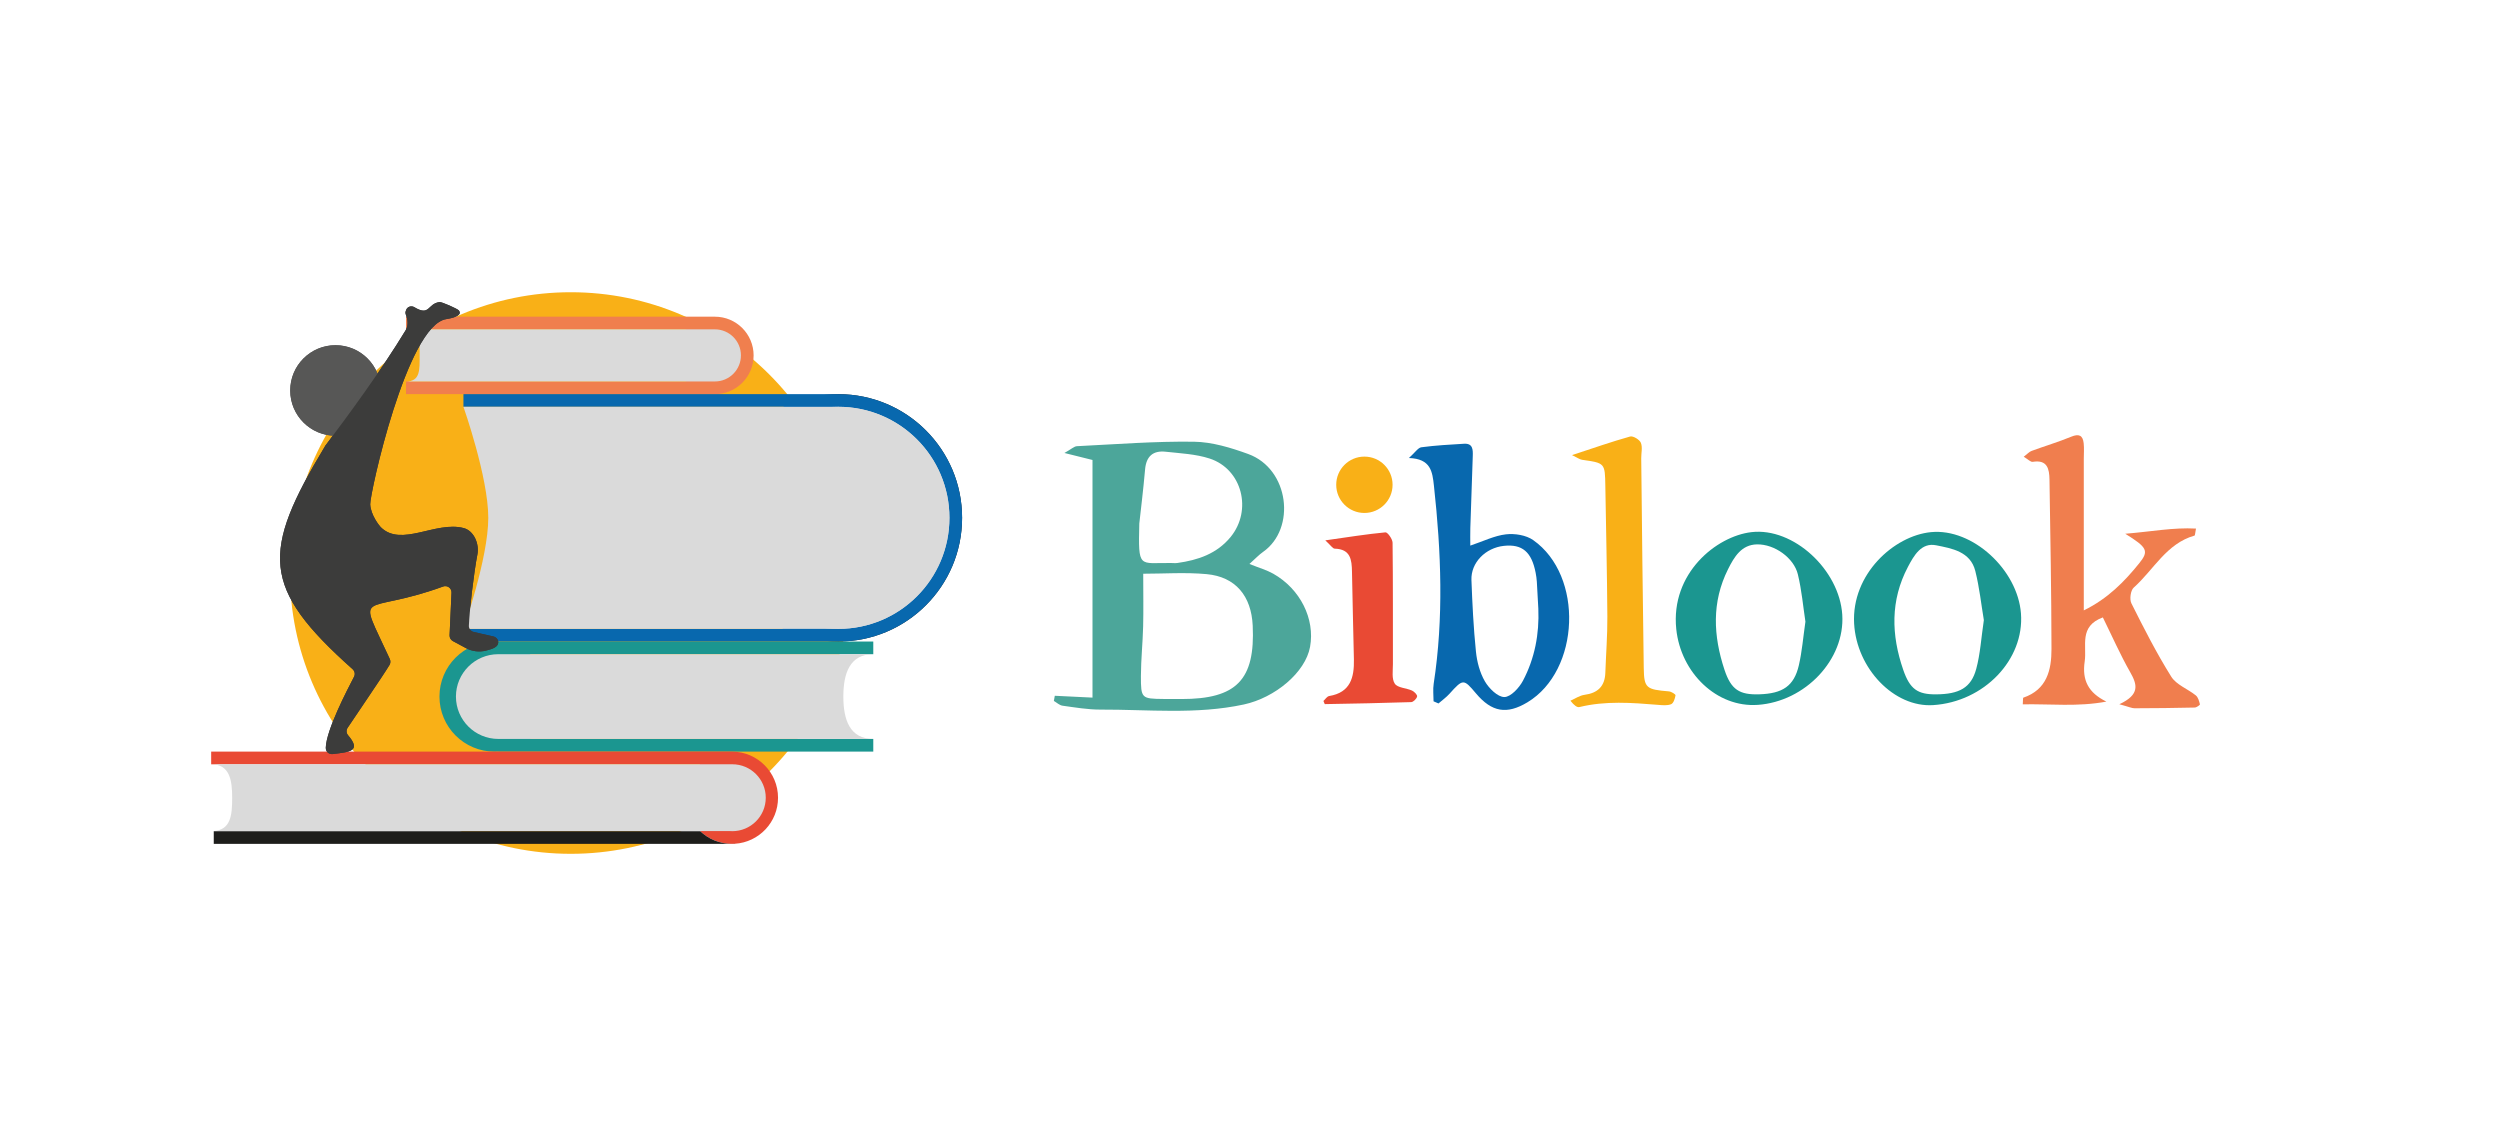 <?xml version="1.0" encoding="UTF-8"?>
<svg id="Calque_1" data-name="Calque 1" xmlns="http://www.w3.org/2000/svg" viewBox="0 0 1236.68 566.93">
  <defs>
    <style>
      .cls-1 {
        fill: #f07e4e;
      }

      .cls-2 {
        fill: #575756;
      }

      .cls-3 {
        fill: #f07f4e;
      }

      .cls-4 {
        fill: #f9b017;
      }

      .cls-5 {
        fill: #dadada;
      }

      .cls-6 {
        fill: #4ca69a;
      }

      .cls-7 {
        fill: #0868ae;
      }

      .cls-8 {
        fill: #3c3c3b;
      }

      .cls-9 {
        fill: #e94a34;
      }

      .cls-10 {
        fill: #1b9690;
      }

      .cls-11 {
        fill: #1d1d1b;
      }
    </style>
  </defs>
  <g>
    <path class="cls-6" d="M618.05,278.98c4.97,1.99,8.58,3.01,11.76,4.8,13.4,7.56,20.76,22.39,18.24,36.21-2.31,12.7-17.39,25.19-32.76,28.5-23.55,5.07-47.27,2.45-70.93,2.53-6.26,.02-12.55-1.07-18.78-1.93-1.5-.21-2.85-1.54-4.26-2.36,.15-.85,.31-1.7,.46-2.55,5.83,.29,11.65,.57,18.65,.91v-117.55c-3.59-.89-7.67-1.91-13.89-3.46,3.4-1.89,4.77-3.29,6.21-3.36,19.29-.95,38.59-2.48,57.87-2.21,8.98,.13,18.23,2.95,26.81,6.07,20.4,7.4,23.77,36.95,7.38,48.43-2.07,1.45-3.81,3.35-6.74,5.96Zm-52.53,4.83c0,9.81,.16,17.93-.04,26.04-.2,8.19-1.07,16.37-1.1,24.55-.04,11.09,.33,11.25,11.08,11.36,2.98,.03,5.96,.03,8.94,.03,27.29,.03,36.54-9.5,35.28-36.32-.69-14.67-8.49-24.13-22.75-25.46-10.6-.99-21.36-.2-31.41-.2Zm-1.94-24.81c-.55,22.66-.19,19.33,15.52,19.5,1.11,.01,2.25,.14,3.34-.01,10.16-1.42,19.49-4.54,26.3-12.85,10.85-13.24,5.72-33.58-10.39-38.82-6.87-2.24-14.42-2.55-21.7-3.36-6.26-.7-9.64,2.23-10.21,8.76-.9,10.35-2.2,20.67-2.86,26.78Z"/>
    <path class="cls-1" d="M1048.37,348.37c10.37-4.82,8.84-9.79,5.36-15.89-4.93-8.66-8.96-17.84-13.51-27.07-11.98,4.44-7.82,13.98-8.98,21.78-1.37,9.26,1.77,15.49,10.72,19.87-14.14,2.67-27.69,1.1-41.35,1.35,.16-1.99,.03-3.21,.29-3.3,11.67-3.98,13.93-13.71,13.91-24.08-.05-27.93-.55-55.87-.99-83.8-.08-5.19-1-9.97-8.29-8.77-1.05,.17-2.37-1.29-4.45-2.52,1.81-1.37,2.72-2.46,3.87-2.88,6.51-2.4,13.19-4.38,19.59-7.02,3.83-1.58,5.75-.73,6.19,3.17,.29,2.57,.06,5.21,.06,7.81v74.93c11.93-5.85,20.09-14.25,27.41-23.3,4.97-6.14,3.97-7.86-6.9-14.62,13.12-1.07,23.73-3.17,34.99-2.56-.44,2.18-.43,3.39-.73,3.47-13.95,3.96-20.22,16.98-30.07,25.73-1.55,1.38-2.15,5.79-1.15,7.78,6.16,12.31,12.42,24.62,19.71,36.27,2.52,4.04,8.17,6.05,12.16,9.28,1.15,.93,1.64,2.84,2.03,4.4,.08,.33-1.63,1.57-2.54,1.6-9.93,.23-19.87,.34-29.8,.36-1.34,0-2.69-.68-7.53-2Z"/>
    <path class="cls-7" d="M709.14,346.92c0-2.89-.38-5.84,.06-8.66,5.01-32.65,3.71-65.27,.13-97.94-.77-7.04-1.53-13.39-12.39-13.75,3.15-2.81,4.52-5.1,6.18-5.32,6.98-.93,14.04-1.32,21.08-1.74,4.43-.27,4.44,2.94,4.34,6.05-.39,11.9-.83,23.8-1.21,35.7-.09,2.84-.01,5.68-.01,8.64,6.46-2.16,11.92-4.92,17.63-5.58,4.38-.5,9.96,.38,13.46,2.84,25.1,17.62,23.24,64.55-2.83,80.25-10.22,6.15-17.65,4.87-25.44-4.39-6.15-7.31-6.41-7.27-13.13,.18-1.6,1.78-3.61,3.2-5.43,4.78-.81-.35-1.61-.7-2.42-1.05Zm51.83-45.82c-.24-4.45-.45-8.89-.74-13.34-.09-1.48-.31-2.96-.59-4.42-1.99-10.35-6.64-14.28-15.7-13.32-9.12,.97-16.39,8.32-16.06,16.91,.44,11.8,1.02,23.62,2.22,35.36,.51,5.05,1.91,10.41,4.42,14.74,2.02,3.49,6.35,7.79,9.64,7.78,3.15-.01,7.35-4.56,9.22-8.1,5.82-11.04,8.11-23.09,7.59-35.61Z"/>
    <path class="cls-10" d="M956.26,348.8c-19.24,1.24-37.84-18.04-39.08-40.33-1.36-24.46,19.76-43.47,38.01-45.24,20.62-2,42.87,18.62,44.52,40.21,1.75,22.87-18.24,43.74-43.44,45.36Zm25.09-42.09c-1.27-7.53-2.16-16.05-4.23-24.28-2.43-9.65-11.66-11.14-19.35-12.69-7.33-1.48-11,5.04-13.99,10.72-8.72,16.57-8.25,33.67-2.3,50.9,3.3,9.56,7.11,12.18,16.22,12.12,11.5-.08,17.36-3.25,19.88-12.56,2.02-7.47,2.46-15.36,3.78-24.21Z"/>
    <path class="cls-10" d="M869.46,348.68c-20.15,1.4-38.01-15.77-40.26-37.49-2.86-27.66,19.86-45.9,37.14-47.95,20.83-2.47,43.57,18.65,44.98,40.87,1.4,22.05-18.21,42.93-41.86,44.58Zm23.63-41.17c-1.14-7.44-1.84-15.59-3.75-23.44-1.96-8.06-11.44-14.92-20.18-14.78-7.72,.13-11.29,6.18-14.35,12.29-8.16,16.29-7.29,33.01-1.77,49.71,3.27,9.91,7.46,12.48,17.23,12.17,11.61-.37,17.19-4.13,19.56-14.32,1.59-6.81,2.13-13.86,3.26-21.63Z"/>
    <path class="cls-4" d="M777.63,225.13c10.62-3.48,19.6-6.65,28.75-9.2,1.45-.41,4.66,1.53,5.31,3.11,.91,2.22,.15,5.11,.18,7.71,.39,34.59,.72,69.17,1.25,103.76,.15,9.89,1.23,10.57,12.44,11.5,1.2,.1,3.35,1.45,3.27,1.95-.25,1.6-.99,3.91-2.17,4.39-1.91,.77-4.34,.5-6.52,.32-12.98-1.06-25.94-2.06-38.83,1.09-1.13,.28-2.57-.73-4.47-3.13,2.31-1.01,4.54-2.58,6.95-2.91,6.57-.88,10.08-4.2,10.32-10.89,.33-9.26,1.06-18.52,1-27.78-.14-21.56-.65-43.12-1-64.69-.18-11.33-.18-11.29-11.46-12.9-1.28-.18-2.46-1.11-5.02-2.33Z"/>
    <path class="cls-9" d="M654.66,346.76c.86-.77,1.75-2.28,2.87-2.46,10.54-1.74,12.39-9.22,12.21-18.08-.29-14.46-.71-28.92-.95-43.39-.1-5.96-.69-11.21-8.54-11.42-1.03-.03-2.01-1.71-4.66-4.11,11.1-1.57,20.4-3.08,29.76-3.96,1.06-.1,3.5,3.33,3.52,5.14,.25,20,.12,40,.17,60.01,0,3.31-.67,7.35,.94,9.72,1.41,2.08,5.66,2.11,8.5,3.39,1.13,.51,2.7,2.14,2.53,2.93-.24,1.13-1.87,2.76-2.95,2.79-14.22,.48-28.44,.73-42.66,.99-.15,0-.31-.63-.73-1.54Z"/>
    <circle class="cls-4" cx="674.93" cy="239.81" r="13.94"/>
  </g>
  <g>
    <circle class="cls-4" cx="282.34" cy="283.46" r="138.9"/>
    <circle class="cls-11" cx="414.74" cy="256.16" r="61.18"/>
    <path class="cls-3" d="M372.79,175.82c0,10.58-8.58,19.16-19.16,19.16H200.84v-6.27h138.62c-3.1-3.4-4.99-7.93-4.99-12.89s1.9-9.5,5-12.9H200.84v-6.26h152.79c10.58,0,19.16,8.57,19.16,19.16Z"/>
    <path class="cls-5" d="M366.52,175.81c0,7.12-5.77,12.89-12.89,12.89H200.84c7.12,0,6.74-5.77,6.74-12.89s.38-12.89-6.74-12.89h152.79c7.12,0,12.89,5.77,12.89,12.89Z"/>
    <path class="cls-7" d="M475.93,256.16c0,33.79-27.4,61.18-61.19,61.18H229.25v-6.26h158.5c-20.25-9.97-34.19-30.82-34.19-54.92s13.94-44.95,34.19-54.92H229.25v-6.26h185.49c33.79,0,61.19,27.39,61.19,61.18Z"/>
    <path class="cls-10" d="M431.99,323.61h-169.98c6.01,5,9.84,12.54,9.84,20.97s-3.83,15.96-9.83,20.96h169.97v6.27H246.5v-.07c-.62,.05-1.25,.07-1.88,.07-15.04,0-27.23-12.19-27.23-27.23s12.19-27.24,27.23-27.24c.63,0,1.26,.02,1.88,.07v-.07h185.49v6.27Z"/>
    <path class="cls-9" d="M384.87,394.62c0,12.1-9.43,22-21.33,22.76-.49,.03-.98,.05-1.48,.05-6.09,0-11.61-2.38-15.7-6.27-4.38-4.15-7.11-10.03-7.11-16.54s2.73-12.39,7.11-16.54H104.46v-6.27H362.25c12.5,.1,22.62,10.27,22.62,22.81Z"/>
    <path class="cls-11" d="M362.06,417.43H105.74v-6.27h240.62c4.09,3.89,9.61,6.27,15.7,6.27Z"/>
    <path class="cls-11" d="M363.54,417.38v.05h-1.48c.5,0,.99-.02,1.48-.05Z"/>
    <circle class="cls-2" cx="165.96" cy="193.16" r="22.4"/>
    <path class="cls-5" d="M431.99,365.53H246.5c-11.58,0-20.96-9.39-20.96-20.96s9.39-20.96,20.96-20.96h185.49c-11.58,0-14.81,9.39-14.81,20.96s3.24,20.96,14.81,20.96Z"/>
    <circle class="cls-5" cx="414.74" cy="256.16" r="54.92"/>
    <path class="cls-8" d="M160.78,220.73c-31.6,52.51-31.69,69.91,13.66,110.32,1.05,.94,1.34,2.46,.7,3.71-3.42,6.61-13.73,26.32-13.99,35.06-.06,2.01,1.51,3.43,3.51,3.19,8.16-1.01,14.33-1.35,7.52-9.3-.89-1.04-.98-2.54-.23-3.68,4.2-6.38,17.3-25.4,20.73-31.1,.53-.88,.58-1.98,.15-2.91-16.56-36.15-14.53-21,26.38-35.89,2.07-.75,4.25,.84,4.14,3.05-.28,6.17-.77,16.74-.96,21.08-.05,1.19,.58,2.3,1.62,2.86l6.51,3.5c3.05,1.64,6.6,2.06,9.96,1.2,2.98-.76,5.9-1.63,6-4.03,.06-1.42-1.02-2.63-2.41-2.95-2.44-.55-6.93-1.57-9.74-2.21-1.45-.33-2.45-1.63-2.39-3.12,.34-8.01,2.43-25.93,4.22-35.24,1-5.18-1.67-11.69-6.78-13.04-13.83-3.65-30.9,9.64-41.04-.46-.69-.69-4.99-6.07-5.2-11.29-.21-5.22,18.14-88.58,37.6-91.61,5.47-.85,7.72-2.43,6.27-4.27-.7-.89-8.56-4.3-9.54-4.18-6.08,.76-4.74,7.24-12.51,2.54-1.52-.92-3.49-.24-4.08,1.43-.46,1.32-.44,1.38,.11,2.93,.99,2.79,.71,5.34-.35,7.09-11.77,19.41-28.42,42.17-39.7,57.04-.07,.09-.13,.17-.18,.27Z"/>
    <path class="cls-5" d="M469.65,256.15c0,30.33-24.59,54.93-54.91,54.93H229.25s12.29-34.85,12.29-54.93-12.29-54.91-12.29-54.91h185.49c30.32,0,54.91,24.59,54.91,54.91Z"/>
    <circle class="cls-2" cx="165.96" cy="193.16" r="22.4"/>
    <path class="cls-8" d="M160.78,220.73c-31.6,52.51-31.69,69.91,13.66,110.32,1.05,.94,1.34,2.46,.7,3.71-3.42,6.61-13.73,26.32-13.99,35.06-.06,2.01,1.51,3.43,3.51,3.19,8.16-1.01,14.33-1.35,7.52-9.3-.89-1.04-.98-2.54-.23-3.68,4.2-6.38,17.3-25.4,20.73-31.1,.53-.88,.58-1.98,.15-2.91-16.56-36.15-14.53-21,26.38-35.89,2.07-.75,4.25,.84,4.14,3.05-.28,6.17-.77,16.74-.96,21.08-.05,1.19,.58,2.3,1.62,2.86l6.51,3.5c3.05,1.64,6.6,2.06,9.96,1.2,2.98-.76,5.9-1.63,6-4.03,.06-1.42-1.02-2.63-2.41-2.95-2.44-.55-6.93-1.57-9.74-2.21-1.45-.33-2.45-1.63-2.39-3.12,.34-8.01,2.43-25.93,4.22-35.24,1-5.18-1.67-11.69-6.78-13.04-13.83-3.65-30.9,9.64-41.04-.46-.69-.69-4.99-6.07-5.2-11.29-.21-5.22,18.14-88.58,37.6-91.61,5.47-.85,7.72-2.43,6.27-4.27-.7-.89-8.56-4.3-9.54-4.18-6.08,.76-4.74,7.24-12.51,2.54-1.52-.92-3.49-.24-4.08,1.43-.46,1.32-.44,1.38,.11,2.93,.99,2.79,.71,5.34-.35,7.09-11.77,19.41-28.42,42.17-39.7,57.04-.07,.09-.13,.17-.18,.27Z"/>
    <path class="cls-5" d="M378.8,394.61c0,9.14-7.42,16.55-16.55,16.55-.34,0-.69-.01-1.02-.04H105.48c8.66-.52,9.37-7.71,9.37-16.51s-1.25-16.55-10.39-16.55H362.25c9.13,0,16.55,7.41,16.55,16.55Z"/>
  </g>
</svg>